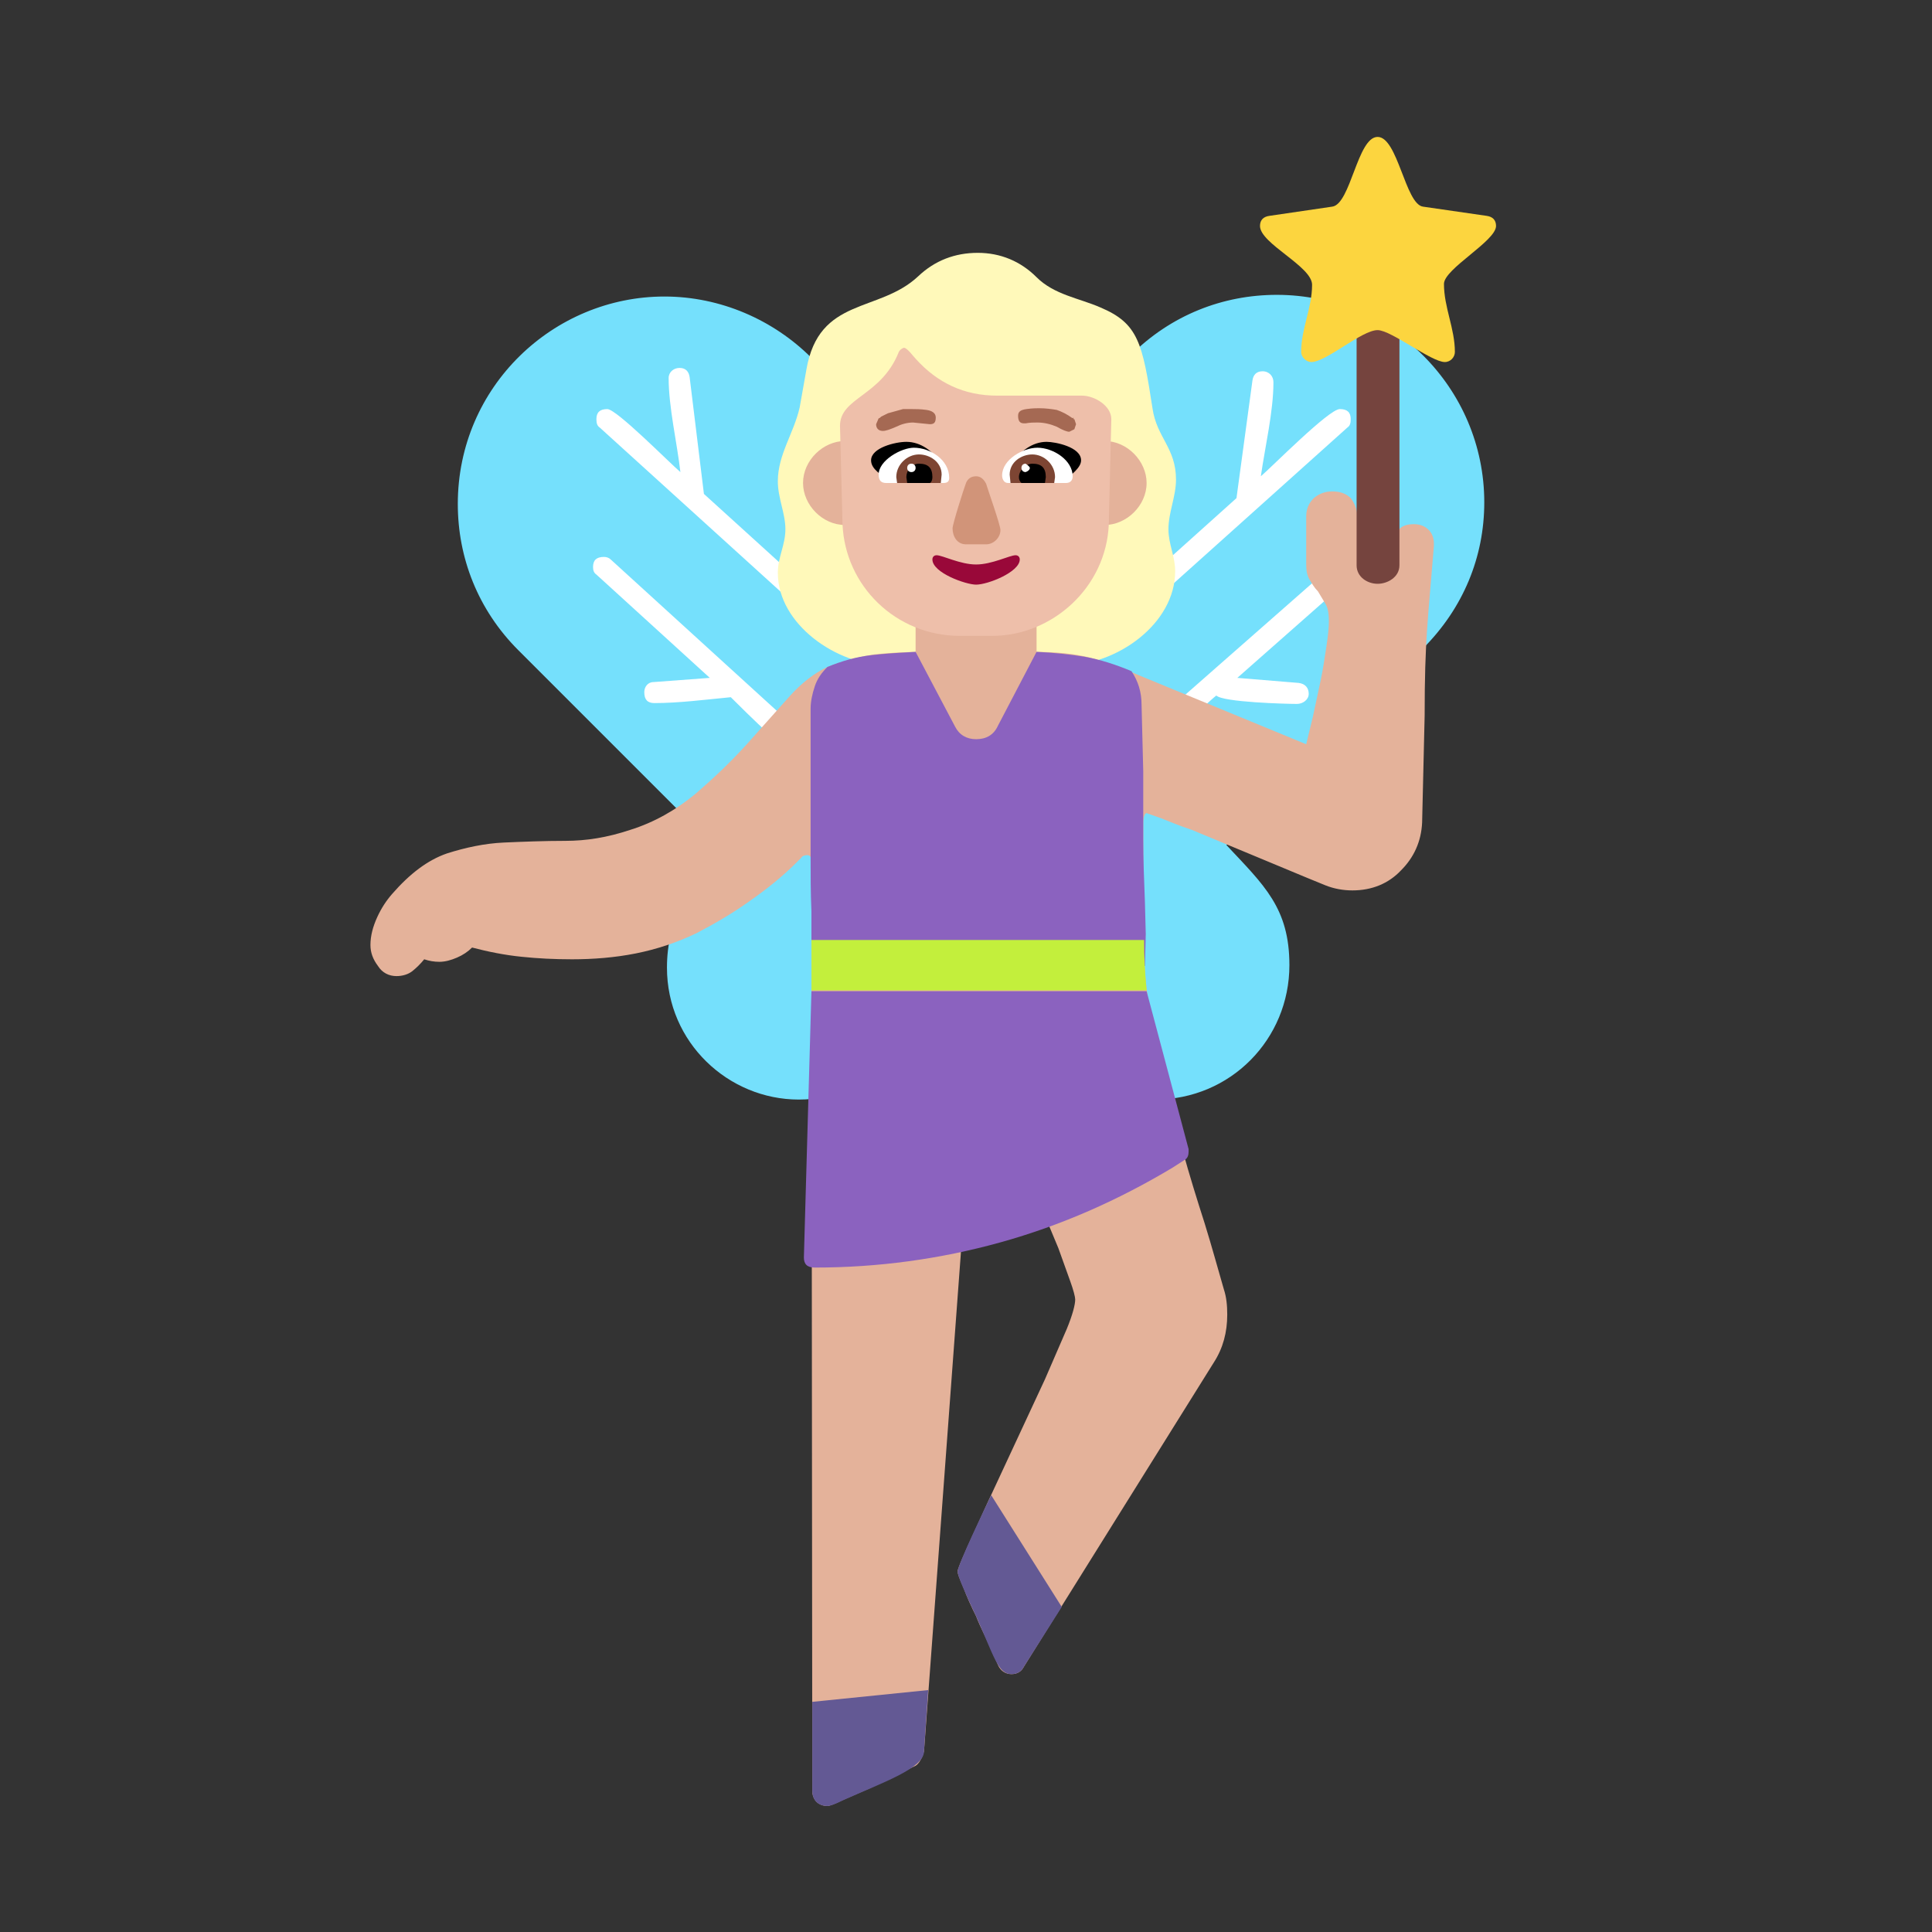 <svg version="1.1" xmlns="http://www.w3.org/2000/svg" viewBox="0 0 2300 2300"><rect x="0" y="0" width="2300" height="2300" fill="#333333" stroke="none"/><g transform="scale(1,-1) translate(-256, -1869)">
		<path d="M1631 560c90 0 160 72 160 160 0 68-30 95-75 143l234 234c48 48 73 109 73 174 0 136-111 247-247 247-64 0-126-24-174-72l-192-191-188 188c-45 45-108 73-175 73-132 0-246-107-246-247 0-64 24-126 72-174l245-245c-43-40-68-76-68-133 0-89 73-157 157-157 43 0 83 17 112 46l100 100 98-99c30-30 72-47 114-47 z" fill="#75E0FC"/>
		<path d="M1609 961c11 0 82 70 95 80 8-8 83-10 96-10 7 0 14 5 14 12 0 7-4 12-12 13l-73 6 136 120c3 2 4 5 4 9 0 9-4 13-12 13-4 0-7-1-9-3l-248-218c-3-2-4-5-4-10 0-8 4-12 13-12 z M1223 956c7 0 13 5 13 12 0 3-2 6-5 9l-248 226c-2 2-5 3-8 3-9 0-13-4-13-12 0-4 1-7 4-9l135-123-67-5c-7 0-11-6-11-12 0-9 4-13 12-13 29 0 60 4 91 7 13-13 83-83 97-83 z M1541 1078c3 0 6 1 8 3l311 279c3 2 4 5 4 10 0 8-4 12-13 12-13 0-81-69-94-80 5 35 15 77 15 112 0 7-5 13-13 13-7 0-11-4-12-11l-19-140-196-176c-3-2-4-5-4-10 0-8 4-12 13-12 z M1292 1072c8 0 12 4 12 13 0 4-1 7-4 9l-206 187-17 139c-1 7-5 11-12 11-7 0-13-5-13-12 0-35 10-77 14-112-13 11-76 75-87 75-9 0-13-4-13-12 0-5 1-8 4-10l313-284c4-3 7-4 9-4 z" fill="#FFFFFF"/>
		<path d="M1524 1077c61 0 131 49 131 112 0 18-8 32-8 50 0 20 9 39 9 59 0 38-23 50-28 85-12 78-17 101-62 120-25 11-55 15-76 36-19 19-43 29-70 29-27 0-51-9-71-28-47-44-118-24-133-111l-8-45c-7-31-26-56-26-88 0-20 9-38 9-57 0-19-9-33-9-52 0-61 70-110 130-110l212 0 z" fill="#FFF9BA"/>
		<path d="M1241-281c2 0 8 2 18 7l32 14 53 26c3 1 6 4 8 8 2 3 3 7 4 10l56 757c1 11 8 17 19 17 7 0 13-4 16-11l29-67 20-49 20-48 14-39c4-11 6-19 6-22 0-6-3-18-10-35l-26-60-67-144-26-57c-7-16-11-25-11-28 0-2 2-8 7-19 4-11 9-22 15-34 5-13 11-24 16-35l10-23c3-7 9-11 16-11 7 0 12 3 15 9l226 362c11 17 16 36 16 57 0 11-1 21-4 30-7 24-14 50-23 79-9 28-18 57-26 86-9 29-17 59-24 88-7 29-13 57-16 82-5 33-7 67-7 101l0 118c0 3 0 6 1 9 1 3 2 4 3 4l17-6c10-4 22-9 37-14l137-57 22-9c10-4 21-6 32-6 23 0 43 8 58 24 15 15 24 34 25 57l3 127c0 91 4 114 11 202l0 3c0 6-2 12-6 16-5 5-11 7-18 7-11 0-18-4-20-11-2-7-3-15-3-23l-3-24c-2-7-8-11-19-11-8 0-13 3-16 8-3 5-4 12-4 20l-1 13 1 13c0 9-1 18-2 26-1 8-4 15-8 20-5 5-12 8-22 8-9 0-16-3-22-8-6-6-9-13-9-22l0-57c0-7 1-13 4-18 3-5 6-10 10-14l9-15c3-5 4-12 4-21 0-7-1-17-3-30-2-13-4-27-7-41l-9-42-8-33-194 80c-23 10-44 18-63 23-19 5-42 7-68 7l-131 0c-19 0-39-1-58-3-19-3-38-8-56-15-15-7-31-19-46-36l-50-56c-19-21-39-40-61-59-23-19-49-34-78-43-27-9-52-13-77-13-25 0-50-1-73-2-23-1-46-6-68-13-23-8-44-24-65-48-7-8-13-17-18-28-5-11-8-22-8-33 0-9 3-17 9-25 5-8 13-12 22-12 7 0 14 2 19 6 5 4 10 9 14 14 6-2 12-3 18-3 7 0 14 2 21 5 7 3 13 7 18 12 19-5 39-9 59-11 19-2 39-3 60-3 25 0 51 2 76 7 25 5 49 13 72 24 21 11 42 23 63 38 20 14 39 29 56 46l6 6c1 2 4 3 7 3 3 0 5-2 5-7l1-1107c0-5 2-10 5-13 3-3 8-5 13-5 z" fill="#E4B29A"/>
		<path d="M1460-124c7 0 12 3 15 9l45 71-84 133c-5-10-40-83-40-91 0-5 10-28 22-53 21-47 26-69 42-69 z M1241-281c3 0 9 2 19 7 47 21 96 38 96 58l5 73-138-14 0-106c0-11 7-18 18-18 z" fill="#635994"/>
		<path d="M1346 935l144 1 0 214-144 0 0-215 z" fill="#E4B29A"/>
		<path d="M1226 360c75 0 149 10 221 30 72 20 140 50 205 89l14 9c4 2 5 6 5 10l0 3-50 188-399 0-9-317c0-8 4-12 13-12 z" fill="#8B62BF"/>
		<path d="M1619 719l1 38-1 38c-1 25-2 51-2 76l0 80-2 79c0 15-4 28-12 40-19 8-38 14-55 17-18 3-37 5-58 6l-46-88c-5-11-14-16-26-16-11 0-20 5-25 15l-47 89c-18-1-36-2-53-4-18-2-35-7-52-14-7-7-12-14-15-23-3-9-5-18-5-27l0-176c0-21 0-43 1-65l0-65 397 0 z" fill="#8B62BF"/>
		<path d="M1621 690c-2 20-3 40-3 60l-396 0 0-60 399 0 z" fill="#C3EF3C"/>
		<path d="M1571 1244c26 0 50 23 50 50 0 26-23 50-50 50-27 0-51-21-51-50 0-29 24-50 51-50 z M1262 1244c27 0 51 21 51 50 0 29-24 50-51 50-26 0-50-23-50-50 0-26 23-50 50-50 z" fill="#E4B29A"/>
		<path d="M1437 1112c72 0 136 58 139 133l3 125c0 16-20 28-35 28l-101 0c-39 0-71 15-97 44-3 3-10 13-14 13-3-1-5-3-6-5-21-53-70-54-70-88l3-117c3-73 63-133 140-133l38 0 z" fill="#EEBFAA"/>
		<path d="M1896 1174c12 0 26 8 26 22l0 290-51 0 0-290c0-14 13-22 25-22 z" fill="#75443E"/>
		<path d="M1976 1438c7 0 12 6 12 12 0 28-13 53-13 81 0 18 62 51 62 69 0 7-4 11-11 12l-76 11c-21 3-30 83-54 83-24 0-32-80-54-83l-75-11c-7-1-11-5-11-12 0-21 62-48 62-70 0-28-13-52-13-80 0-6 6-12 12-12 18 0 60 38 79 38 16 0 64-38 80-38 z" fill="#FCD53F"/>
		<path d="M1524 1297c-21 7-44 12-64 20 11 15 25 26 42 26 10 0 41-6 41-22 0-9-12-17-19-24 z M1313 1297l63 20c-9 15-24 26-41 26-13 0-42-7-42-22 0-11 13-17 20-24 z" fill="#000000"/>
		<path d="M1307 1356c4 0 9 2 16 5 6 3 13 5 20 5l20-2c5 0 7 2 7 8 0 5-4 8-11 9-7 1-13 1-17 1l-11 0-18-5-8-4c-1-1-2-2-3-2l-3-7c0-5 3-8 8-8 z M1529 1355l6 3 2 6-2 6-4-4 4 4-1 0 0 2-1-1c-7 5-13 8-19 10-6 1-13 2-21 2-3 0-8 0-15-1-7-1-10-3-10-8 0-6 2-9 7-9l2 0c5 1 10 1 14 1 8 0 16-2 23-5 7-4 12-6 15-6 z" fill="#A56953"/>
		<path d="M1525 1294l-69 0c-5 0-7 5-7 9 0 19 25 33 42 33 19 0 42-15 42-34 0-5-3-8-8-8 z M1379 1294c5 0 7 2 7 6 0 22-23 36-42 36-15 0-42-15-42-32 0-7 3-10 9-10l68 0 z" fill="#FFFFFF"/>
		<path d="M1511 1294l-52 0-1 10c0 15 14 24 27 24 14 0 27-12 27-27l-1-7 z M1376 1294l1 10c0 15-14 24-27 24-14 0-27-12-27-27l1-7 52 0 z" fill="#7D4533"/>
		<path d="M1500 1294l-28 0c-2 2-3 4-3 7 0 8 8 16 16 16 11 0 16-5 16-16l-1-7 z M1363 1294c2 1 3 4 3 7 0 11-5 16-16 16-9 0-15-8-15-16l1-7 27 0 z" fill="#000000"/>
		<path d="M1477 1307c3 1 5 3 5 5 0 1-2 3-5 5-3 0-5-2-5-5 0-3 2-5 5-5 z M1341 1307c3 0 5 2 5 5 0 3-2 5-5 5-3 0-5-2-5-5 0-3 2-5 5-5 z" fill="#FFFFFF"/>
		<path d="M1430 1221c9 0 17 8 17 17 0 6-15 48-17 55-3 6-7 9-12 9-6 0-10-3-12-8-3-8-16-49-16-54 0-9 5-19 16-19l24 0 z" fill="#D19479"/>
		<path d="M1418 1173c14 0 52 15 52 30 0 3-2 5-5 5-7 0-28-11-47-11-19 0-40 11-47 11-3 0-5-2-5-5 0-16 40-30 52-30 z" fill="#990839"/>
	</g></svg>
